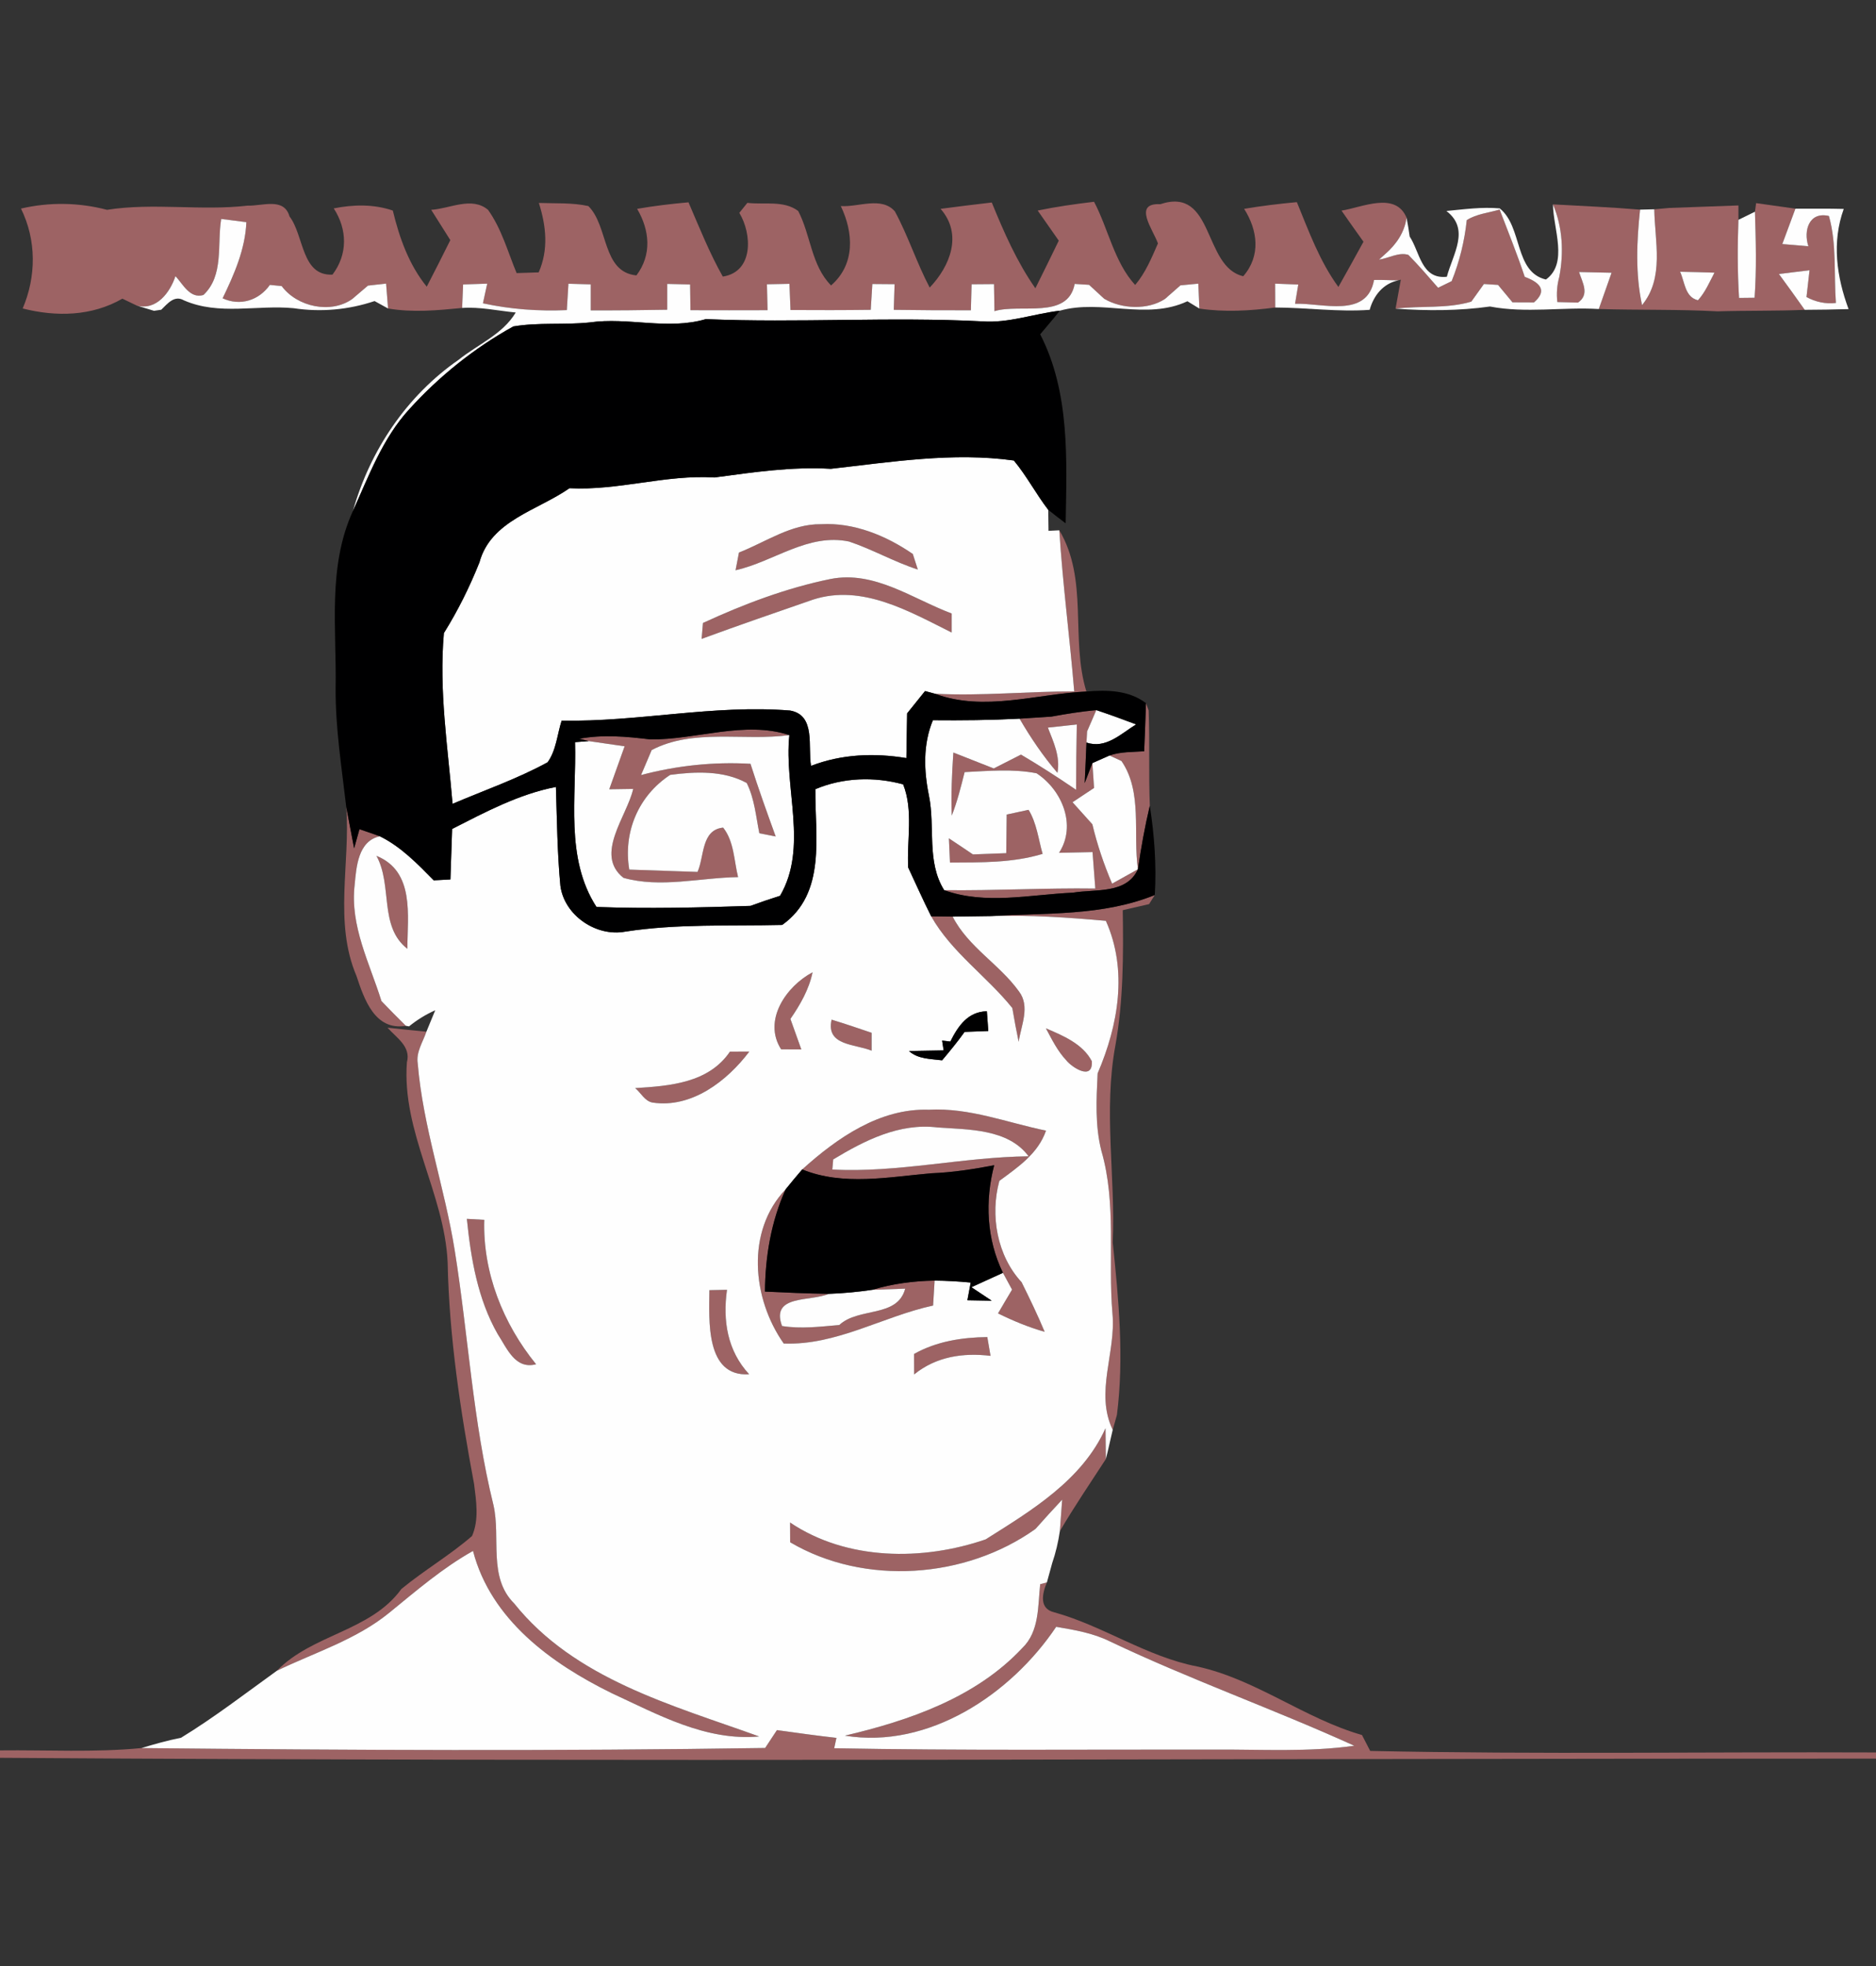 <?xml version="1.0" encoding="UTF-8" ?>
<!DOCTYPE svg PUBLIC "-//W3C//DTD SVG 1.1//EN" "http://www.w3.org/Graphics/SVG/1.1/DTD/svg11.dtd">
<svg width="210pt" height="220pt" viewBox="0 0 210 220" version="1.1" xmlns="http://www.w3.org/2000/svg">
<rect x="0" y="0" width="210" height="220" fill="#333333" stroke="none"/>
<g id="#a56768ec">
<path fill="#a56768" opacity="0.93" d=" M 2.35 23.34 C 5.53 22.60 8.82 22.65 11.98 23.48 C 17.19 22.66 22.49 23.62 27.73 23.01 C 29.36 23.07 31.79 22.05 32.41 24.22 C 34.05 26.36 33.72 30.90 37.22 30.73 C 38.94 28.46 38.89 25.67 37.36 23.32 C 39.57 22.88 41.81 22.83 43.97 23.56 C 44.71 26.61 45.77 29.62 47.77 32.08 C 48.67 30.35 49.54 28.61 50.41 26.87 C 49.70 25.74 48.98 24.61 48.27 23.48 C 50.35 23.36 52.80 21.95 54.63 23.48 C 56.15 25.60 56.84 28.18 57.83 30.56 C 58.65 30.54 59.48 30.51 60.30 30.48 C 61.42 27.93 61.14 25.29 60.32 22.71 C 62.17 22.78 64.05 22.66 65.86 23.06 C 68.14 25.31 67.37 30.43 71.24 30.82 C 72.99 28.51 72.73 25.76 71.32 23.37 C 73.23 23.04 75.15 22.81 77.07 22.64 C 78.28 25.44 79.41 28.29 80.91 30.95 C 84.38 30.42 84.19 26.17 82.76 23.82 C 82.98 23.54 83.44 22.98 83.66 22.70 C 85.54 22.93 87.73 22.39 89.35 23.61 C 90.76 26.30 90.81 29.71 93.03 31.94 C 95.75 29.58 95.55 26.04 94.12 23.06 C 96.08 23.20 98.67 21.95 100.17 23.65 C 101.66 26.40 102.61 29.41 104.07 32.18 C 106.36 29.78 107.79 26.22 105.29 23.37 C 107.19 23.12 109.10 22.88 111.02 22.66 C 112.38 25.99 113.83 29.30 115.90 32.26 C 116.79 30.49 117.65 28.71 118.52 26.93 C 117.73 25.80 116.94 24.68 116.16 23.56 C 118.25 23.13 120.35 22.83 122.47 22.58 C 124.08 25.64 124.72 29.32 127.07 31.89 C 128.23 30.53 128.91 28.86 129.62 27.24 C 129.11 25.75 126.74 22.69 129.88 22.85 C 135.97 20.83 134.64 29.87 139.17 30.91 C 141.16 28.62 140.79 25.77 139.27 23.37 C 141.23 23.04 143.20 22.80 145.17 22.62 C 146.51 25.88 147.72 29.24 149.82 32.11 C 150.77 30.43 151.70 28.74 152.63 27.05 C 151.80 25.89 150.98 24.74 150.17 23.57 C 152.47 23.21 156.21 21.39 157.45 24.36 C 157.23 26.00 156.29 27.36 155.07 28.42 C 154.89 28.58 154.54 28.89 154.37 29.05 C 155.45 28.90 156.57 28.19 157.65 28.52 C 158.82 29.70 159.89 30.96 160.98 32.20 C 161.36 32.02 162.12 31.65 162.50 31.46 C 163.38 29.27 163.94 26.98 164.19 24.63 C 165.29 23.93 166.64 23.82 167.87 23.45 C 168.83 25.95 169.83 28.43 170.68 30.98 C 172.71 31.73 173.06 32.68 171.71 33.84 C 171.11 33.84 169.91 33.83 169.31 33.83 C 168.91 33.34 168.09 32.36 167.69 31.88 C 167.16 31.84 166.63 31.81 166.11 31.78 C 165.76 32.28 165.05 33.26 164.70 33.75 C 161.96 34.57 159.03 34.19 156.22 34.54 L 156.81 31.29 L 156.55 31.37 C 155.63 31.37 154.72 31.30 153.81 31.33 C 153.02 35.66 148.02 33.88 144.97 33.99 C 145.06 33.45 145.24 32.37 145.33 31.84 C 144.46 31.81 143.60 31.78 142.74 31.74 C 142.74 32.41 142.74 33.74 142.75 34.41 C 139.93 34.78 137.08 34.95 134.26 34.53 C 134.23 33.83 134.17 32.44 134.14 31.74 C 133.47 31.80 132.81 31.87 132.14 31.93 C 131.71 32.31 130.85 33.07 130.41 33.45 C 128.50 34.71 125.55 34.59 123.60 33.43 C 123.18 33.04 122.33 32.26 121.91 31.87 C 121.37 31.84 120.83 31.81 120.30 31.77 C 119.54 35.80 114.21 33.93 111.32 34.82 C 111.31 34.06 111.28 32.55 111.27 31.79 C 110.43 31.80 109.59 31.81 108.76 31.81 C 108.74 32.54 108.70 33.99 108.68 34.72 C 105.81 34.73 102.93 34.71 100.05 34.67 C 100.07 33.95 100.12 32.52 100.14 31.80 C 99.31 31.79 98.48 31.79 97.65 31.78 C 97.60 32.50 97.51 33.95 97.47 34.67 C 94.47 34.71 91.48 34.71 88.49 34.69 C 88.46 33.96 88.40 32.49 88.37 31.76 C 87.53 31.78 86.69 31.79 85.85 31.81 C 85.87 32.53 85.91 33.98 85.92 34.71 C 83.05 34.72 80.17 34.72 77.29 34.71 C 77.28 33.99 77.26 32.55 77.25 31.83 C 76.40 31.81 75.54 31.79 74.69 31.77 C 74.69 32.49 74.69 33.94 74.69 34.66 C 71.84 34.71 68.98 34.74 66.13 34.73 C 66.13 34.00 66.13 32.55 66.13 31.82 C 65.29 31.79 64.46 31.77 63.63 31.75 C 63.58 32.49 63.49 33.96 63.45 34.70 C 60.30 34.84 57.15 34.61 54.06 33.94 C 54.18 33.39 54.42 32.29 54.54 31.74 C 53.64 31.77 52.74 31.80 51.84 31.83 C 51.81 32.49 51.76 33.80 51.73 34.46 C 48.98 34.73 46.19 34.99 43.44 34.52 C 43.39 33.82 43.27 32.43 43.22 31.73 C 42.54 31.81 41.86 31.88 41.19 31.96 C 40.75 32.33 39.87 33.08 39.43 33.46 C 37.05 35.15 33.27 34.36 31.53 32.01 C 31.09 31.97 30.65 31.92 30.21 31.88 C 28.98 33.63 26.87 34.28 24.92 33.38 C 26.22 30.69 27.45 27.89 27.58 24.86 C 26.64 24.74 25.70 24.62 24.76 24.50 C 24.29 27.34 25.09 30.84 22.77 33.01 C 21.26 33.46 20.48 31.79 19.64 30.90 C 19.04 32.72 17.51 34.79 15.30 34.19 L 13.70 33.42 C 10.26 35.40 6.30 35.47 2.54 34.52 C 4.07 30.92 4.09 26.88 2.35 23.34 Z" />
<path fill="#a56768" opacity="0.93" d=" M 173.84 22.87 C 177.09 23.05 180.35 23.19 183.59 23.46 C 183.21 27.02 183.05 30.62 183.81 34.14 C 186.33 31.09 185.24 27.02 185.18 23.42 C 185.60 23.38 186.45 23.31 186.87 23.27 C 189.45 23.17 192.02 23.08 194.60 22.99 L 194.60 24.60 C 194.49 27.51 194.49 30.43 194.67 33.34 C 195.10 33.34 195.98 33.33 196.41 33.32 C 196.64 30.11 196.55 26.90 196.45 23.69 L 196.58 22.73 C 197.68 22.89 199.88 23.19 200.98 23.35 C 200.49 24.67 200.00 25.99 199.51 27.31 C 200.48 27.39 201.45 27.48 202.43 27.56 C 201.85 25.77 202.53 23.65 204.73 24.17 C 205.62 27.32 205.27 30.67 205.51 33.90 C 204.36 34.04 203.22 33.78 202.22 33.24 C 202.30 32.49 202.47 30.99 202.56 30.24 C 201.41 30.38 200.27 30.52 199.13 30.66 C 200.10 31.99 201.07 33.31 202.02 34.67 C 198.77 34.81 195.51 34.74 192.26 34.84 C 187.84 34.60 183.40 34.71 178.97 34.58 C 179.44 33.22 179.92 31.87 180.40 30.52 C 179.18 30.49 177.97 30.47 176.76 30.44 C 177.14 31.63 177.97 32.95 176.64 33.86 C 176.06 33.85 174.91 33.82 174.33 33.80 C 174.22 32.86 174.29 31.91 174.55 30.97 C 175.06 28.26 174.93 25.44 173.84 22.87 M 188.07 30.41 C 188.60 31.55 188.60 33.25 190.07 33.60 C 190.89 32.70 191.36 31.57 191.92 30.51 C 190.64 30.47 189.36 30.43 188.07 30.41 Z" />
<path fill="#a56768" opacity="0.93" d=" M 82.72 61.83 C 85.73 60.65 88.57 58.61 91.91 58.66 C 95.59 58.45 99.20 59.94 102.18 61.99 L 102.74 63.73 C 100.10 62.88 97.68 61.48 95.05 60.60 C 90.45 59.63 86.63 62.85 82.34 63.81 C 82.44 63.31 82.63 62.32 82.72 61.83 Z" />
<path fill="#a56768" opacity="0.93" d=" M 118.58 59.34 C 121.88 64.89 119.80 71.49 121.61 77.38 C 115.99 77.65 110.16 79.67 104.66 77.63 C 109.86 77.90 115.05 77.36 120.25 77.37 C 119.75 71.35 118.96 65.36 118.58 59.34 Z" />
<path fill="#a56768" opacity="0.93" d=" M 78.69 69.71 C 83.27 67.60 88.02 65.80 92.97 64.79 C 97.88 63.82 102.15 67.01 106.53 68.65 C 106.53 69.18 106.53 70.24 106.53 70.78 C 101.77 68.41 96.51 65.33 91.03 67.09 C 86.86 68.53 82.69 69.97 78.54 71.49 C 78.58 71.04 78.66 70.15 78.69 69.71 Z" />
<path fill="#a56768" opacity="0.93" d=" M 128.28 78.68 L 128.58 79.50 C 128.71 83.05 128.57 86.61 128.71 90.16 C 128.15 92.51 127.73 94.88 127.38 97.27 C 126.81 93.28 127.92 88.62 125.54 85.16 C 125.20 85.01 124.53 84.69 124.20 84.54 C 125.44 84.11 126.78 84.16 128.08 84.07 C 128.16 82.27 128.22 80.47 128.28 78.68 Z" />
<path fill="#a56768" opacity="0.93" d=" M 117.69 80.19 C 119.36 79.88 121.03 79.62 122.72 79.46 C 122.47 80.06 121.95 81.24 121.69 81.84 L 121.62 83.09 C 121.55 84.60 121.50 86.11 121.42 87.63 C 121.64 87.07 122.07 85.95 122.28 85.39 C 122.33 86.09 122.42 87.47 122.47 88.17 C 121.87 88.57 120.66 89.37 120.06 89.77 C 120.80 90.59 121.54 91.41 122.28 92.24 C 122.82 94.51 123.57 96.73 124.49 98.88 C 125.21 98.47 126.65 97.67 127.38 97.27 C 126.09 100.08 122.64 99.46 120.10 99.89 C 115.33 100.10 110.32 101.28 105.69 99.61 C 111.34 99.68 116.97 99.35 122.61 99.43 C 122.54 98.41 122.38 96.37 122.30 95.35 C 121.05 95.37 119.80 95.40 118.55 95.43 C 120.55 92.36 118.88 88.39 116.03 86.53 C 113.38 86.01 110.65 86.27 107.98 86.40 C 107.57 88.04 107.16 89.69 106.54 91.27 C 106.45 88.92 106.56 86.56 106.72 84.21 C 108.23 84.80 109.73 85.40 111.24 85.99 C 112.26 85.48 113.27 84.96 114.29 84.44 C 116.39 85.68 118.44 87.00 120.46 88.38 C 120.46 85.94 120.49 83.50 120.54 81.07 C 119.73 81.15 118.11 81.33 117.30 81.42 C 117.93 83.04 118.71 84.67 118.37 86.48 C 116.76 84.61 115.37 82.55 114.13 80.42 C 115.31 80.34 116.50 80.27 117.69 80.19 Z" />
<path fill="#a56768" opacity="0.93" d=" M 72.79 82.74 C 77.96 82.80 83.33 80.61 88.36 82.26 C 83.28 82.95 77.63 81.48 72.95 83.93 C 72.65 84.63 72.06 86.03 71.76 86.73 C 75.75 85.67 79.88 85.23 84.01 85.47 C 84.88 88.20 85.85 90.90 86.83 93.60 C 86.37 93.51 85.46 93.33 85.00 93.24 C 84.62 91.35 84.46 89.37 83.59 87.62 C 81.01 86.20 77.84 86.33 75.02 86.71 C 71.46 89.04 69.74 93.13 70.44 97.31 C 72.99 97.40 75.54 97.48 78.08 97.57 C 78.86 95.84 78.48 92.86 80.95 92.61 C 82.18 94.17 82.16 96.29 82.62 98.15 C 78.36 98.21 73.95 99.40 69.79 98.23 C 66.50 95.63 70.19 91.35 70.88 88.28 C 70.21 88.29 68.87 88.31 68.20 88.32 C 68.77 86.72 69.35 85.11 69.92 83.51 C 68.58 83.32 67.24 83.13 65.91 82.93 L 64.85 82.67 C 67.48 82.17 70.15 82.42 72.79 82.74 Z" />
<path fill="#a56768" opacity="0.93" d=" M 38.76 90.31 C 39.05 91.85 39.35 93.39 39.64 94.93 C 39.79 94.40 40.09 93.33 40.24 92.79 C 41.00 93.04 41.76 93.31 42.52 93.58 C 40.08 94.10 39.89 97.00 39.70 99.02 C 39.16 103.60 41.38 107.78 42.70 112.02 C 43.60 112.96 44.51 113.88 45.43 114.79 C 41.95 115.37 40.76 111.78 39.90 109.20 C 37.35 103.20 39.23 96.60 38.76 90.31 Z" />
<path fill="#a56768" opacity="0.93" d=" M 112.69 91.15 C 113.30 91.02 114.52 90.75 115.14 90.62 C 116.05 92.11 116.24 93.90 116.71 95.55 C 113.34 96.57 109.81 96.50 106.34 96.52 C 106.31 95.85 106.25 94.49 106.22 93.81 C 107.12 94.41 108.02 95.00 108.91 95.61 C 109.84 95.57 111.71 95.50 112.64 95.47 C 112.66 94.03 112.68 92.59 112.69 91.15 Z" />
<path fill="#a56768" opacity="0.93" d=" M 42.14 95.77 C 46.44 97.51 45.61 102.43 45.60 106.17 C 42.39 103.67 43.97 99.09 42.14 95.77 Z" />
<path fill="#a56768" opacity="0.93" d=" M 110.93 102.51 C 117.08 102.14 123.45 102.52 129.27 100.15 C 129.11 100.41 128.79 100.92 128.63 101.17 C 127.89 101.34 126.42 101.68 125.68 101.85 C 125.76 106.90 125.75 111.98 124.86 116.97 C 123.50 124.27 124.88 131.67 124.56 139.03 C 125.23 145.43 125.84 151.90 125.03 158.32 L 124.56 160.00 C 122.54 155.83 124.94 151.36 124.53 147.00 C 124.01 140.93 125.01 134.71 123.29 128.78 C 122.57 125.95 122.73 123.00 122.87 120.11 C 125.18 114.73 126.27 108.57 123.79 103.04 C 119.52 102.66 115.22 102.37 110.93 102.51 Z" />
<path fill="#a56768" opacity="0.93" d=" M 104.24 102.54 C 105.04 102.55 105.84 102.56 106.64 102.57 C 108.39 105.99 111.89 107.90 114.07 110.95 C 115.34 112.63 114.30 114.75 114.03 116.58 C 113.77 115.32 113.53 114.06 113.32 112.80 C 110.45 109.23 106.52 106.57 104.24 102.54 Z" />
<path fill="#a56768" opacity="0.93" d=" M 87.44 117.42 C 85.36 114.18 88.01 110.36 90.96 108.80 C 90.56 110.72 89.58 112.42 88.48 114.02 C 88.88 115.16 89.29 116.29 89.70 117.43 C 89.14 117.43 88.01 117.42 87.44 117.42 Z" />
<path fill="#a56768" opacity="0.93" d=" M 93.09 114.10 C 94.59 114.56 96.08 115.06 97.57 115.57 C 97.57 116.07 97.57 117.07 97.57 117.57 C 95.69 116.80 92.43 117.03 93.09 114.10 Z" />
<path fill="#a56768" opacity="0.93" d=" M 43.38 115.00 C 44.83 115.16 46.28 115.31 47.73 115.45 C 47.34 116.61 46.56 117.72 46.76 119.00 C 47.35 126.11 49.78 132.89 50.90 139.91 C 52.42 149.40 52.93 159.08 55.24 168.43 C 56.07 172.08 54.61 176.49 57.55 179.42 C 64.34 187.90 75.22 190.79 84.98 194.31 C 79.01 194.85 73.66 191.86 68.44 189.45 C 61.69 186.13 54.94 181.22 52.95 173.55 C 49.54 175.46 46.58 178.02 43.57 180.47 C 39.87 183.49 35.23 184.91 30.99 186.96 C 34.99 182.84 41.49 182.56 44.93 177.81 C 47.48 175.71 50.35 174.04 52.84 171.88 C 53.64 170.06 53.31 167.97 53.07 166.07 C 51.54 157.87 50.28 149.60 50.11 141.26 C 49.75 133.54 44.96 126.68 45.55 118.87 C 46.02 117.10 44.38 116.13 43.38 115.00 Z" />
<path fill="#a56768" opacity="0.93" d=" M 117.08 115.07 C 119.00 115.89 121.21 116.81 122.22 118.75 C 122.36 121.00 119.97 119.43 119.36 118.65 C 118.38 117.61 117.75 116.32 117.08 115.07 Z" />
<path fill="#a56768" opacity="0.93" d=" M 81.71 117.68 C 82.25 117.68 83.34 117.68 83.88 117.67 C 81.39 120.97 77.43 124.03 73.06 123.38 C 72.17 123.23 71.75 122.28 71.10 121.76 C 74.96 121.52 79.32 121.20 81.71 117.68 Z" />
<path fill="#a56768" opacity="0.93" d=" M 89.80 130.86 C 93.70 127.34 98.50 123.99 103.99 124.18 C 108.50 123.93 112.75 125.63 117.09 126.52 C 116.20 129.10 113.95 130.60 111.87 132.14 C 110.82 135.97 111.60 140.51 114.36 143.48 C 115.26 145.30 116.15 147.14 116.94 149.03 C 115.14 148.52 113.40 147.80 111.72 146.97 C 112.24 146.08 112.76 145.19 113.29 144.31 C 113.03 143.84 112.52 142.90 112.27 142.43 C 110.44 138.67 110.24 134.40 111.29 130.39 C 108.97 130.83 106.62 131.20 104.25 131.29 C 99.47 131.70 94.39 132.73 89.80 130.86 M 93.27 129.74 C 93.25 130.02 93.20 130.58 93.17 130.87 C 100.43 131.27 107.80 129.47 115.14 129.39 C 112.86 126.30 108.41 126.41 104.94 126.16 C 100.68 125.64 96.80 127.61 93.27 129.74 Z" />
<path fill="#a56768" opacity="0.93" d=" M 87.73 150.34 C 84.19 145.31 83.48 137.76 87.95 133.08 C 86.32 136.67 85.66 140.60 85.63 144.53 C 88.02 144.64 90.40 144.75 92.79 144.78 C 90.72 145.68 86.24 144.83 87.54 148.38 C 89.67 148.73 91.82 148.45 93.95 148.27 C 96.13 146.24 100.45 147.50 101.33 144.20 C 100.41 144.24 98.57 144.30 97.65 144.33 C 99.91 143.65 102.26 143.34 104.62 143.30 C 104.56 144.23 104.50 145.16 104.45 146.09 C 98.82 147.31 93.64 150.57 87.73 150.34 Z" />
<path fill="#a56768" opacity="0.93" d=" M 52.26 136.39 C 52.74 136.42 53.72 136.48 54.21 136.50 C 54.03 142.40 56.32 148.13 60.01 152.66 C 57.65 153.28 56.74 150.84 55.71 149.28 C 53.47 145.36 52.71 140.82 52.26 136.39 Z" />
<path fill="#a56768" opacity="0.93" d=" M 79.41 144.37 C 79.91 144.36 80.89 144.34 81.38 144.33 C 80.89 147.79 81.43 151.16 83.86 153.78 C 78.93 154.10 79.39 147.70 79.41 144.37 Z" />
<path fill="#a56768" opacity="0.93" d=" M 102.32 151.51 C 104.82 150.10 107.69 149.65 110.52 149.62 C 110.61 150.14 110.79 151.19 110.88 151.72 C 107.82 151.35 104.79 151.80 102.33 153.80 C 102.33 153.22 102.32 152.08 102.32 151.51 Z" />
<path fill="#a56768" opacity="0.93" d=" M 110.33 172.26 C 115.48 169.02 121.16 165.61 123.75 159.82 C 123.76 160.68 123.78 162.41 123.79 163.27 C 122.05 165.95 120.25 168.59 118.64 171.34 C 118.70 170.46 118.84 168.70 118.90 167.81 C 117.89 168.89 116.89 169.98 115.91 171.09 C 108.08 176.67 96.78 177.48 88.45 172.58 C 88.45 172.02 88.44 170.92 88.44 170.37 C 94.80 174.65 103.29 174.68 110.33 172.26 Z" />
<path fill="#a56768" opacity="0.93" d=" M 116.44 177.27 L 117.19 177.07 C 116.66 178.32 116.29 180.02 118.02 180.42 C 123.54 181.96 128.34 185.38 134.01 186.48 C 140.59 187.91 146.01 192.30 152.46 194.15 C 152.69 194.59 153.15 195.49 153.38 195.93 C 172.25 196.33 191.13 196.02 210.00 196.10 L 210.00 196.79 C 140.00 196.77 70.00 197.18 0.00 196.70 L 0.00 195.87 C 5.27 195.81 10.57 196.12 15.83 195.61 C 39.09 195.85 62.38 195.96 85.65 195.60 C 85.98 195.10 86.64 194.10 86.97 193.60 C 89.19 193.91 91.41 194.22 93.63 194.47 C 93.57 194.76 93.44 195.34 93.38 195.63 C 107.58 195.90 121.80 195.76 136.01 195.78 C 141.21 195.75 146.43 196.08 151.60 195.35 C 142.58 191.25 133.21 187.94 124.26 183.68 C 122.37 182.74 120.28 182.39 118.23 182.04 C 113.17 189.59 103.95 195.75 94.58 194.22 C 101.78 192.53 109.25 189.96 114.43 184.42 C 116.37 182.56 116.17 179.72 116.44 177.27 Z" />
</g>
<g id="#fefefeff">
<path fill="#fefefe" opacity="1.00" d=" M 161.91 23.61 C 163.89 23.42 165.88 23.14 167.88 23.32 C 170.47 25.40 169.47 30.42 173.05 31.28 C 175.59 29.45 173.86 25.59 173.84 22.87 C 174.93 25.44 175.06 28.26 174.55 30.97 C 174.29 31.91 174.22 32.86 174.33 33.80 C 174.91 33.82 176.06 33.85 176.64 33.86 C 177.97 32.95 177.14 31.63 176.76 30.44 C 177.97 30.47 179.18 30.49 180.40 30.52 C 179.92 31.87 179.44 33.22 178.97 34.58 C 174.91 34.34 170.81 35.07 166.79 34.30 C 163.29 34.79 159.74 34.79 156.22 34.54 C 159.03 34.19 161.96 34.57 164.70 33.75 C 165.05 33.26 165.76 32.28 166.11 31.78 C 166.63 31.81 167.16 31.84 167.69 31.88 C 168.09 32.36 168.91 33.34 169.31 33.83 C 169.91 33.83 171.11 33.84 171.71 33.84 C 173.06 32.68 172.71 31.73 170.68 30.98 C 169.83 28.43 168.83 25.95 167.87 23.45 C 166.64 23.82 165.29 23.93 164.19 24.63 C 163.94 26.98 163.38 29.27 162.50 31.46 C 162.12 31.65 161.36 32.02 160.98 32.20 C 159.89 30.96 158.82 29.70 157.65 28.52 C 156.57 28.19 155.45 28.90 154.37 29.05 C 154.54 28.89 154.89 28.58 155.07 28.42 C 156.29 27.36 157.23 26.00 157.45 24.36 C 157.59 25.06 157.70 25.76 157.80 26.47 C 158.94 28.18 159.10 31.29 161.96 30.97 C 162.64 28.41 164.59 25.66 161.91 23.61 Z" />
<path fill="#fefefe" opacity="1.00" d=" M 200.98 23.35 C 202.78 23.36 204.58 23.33 206.39 23.38 C 205.04 27.09 205.59 30.98 206.93 34.59 C 205.29 34.64 203.65 34.66 202.02 34.67 C 201.07 33.31 200.10 31.99 199.13 30.66 C 200.27 30.52 201.41 30.38 202.56 30.24 C 202.47 30.99 202.30 32.49 202.22 33.24 C 203.22 33.78 204.36 34.04 205.51 33.90 C 205.27 30.67 205.62 27.32 204.73 24.17 C 202.53 23.65 201.85 25.77 202.43 27.56 C 201.45 27.48 200.48 27.39 199.51 27.31 C 200.00 25.99 200.49 24.67 200.98 23.35 Z" />
<path fill="#fefefe" opacity="1.00" d=" M 24.76 24.50 C 25.70 24.62 26.64 24.74 27.58 24.86 C 27.45 27.89 26.22 30.69 24.92 33.38 C 26.87 34.28 28.98 33.63 30.21 31.88 C 30.65 31.92 31.09 31.97 31.53 32.01 C 33.27 34.36 37.05 35.15 39.43 33.46 C 39.87 33.08 40.75 32.33 41.19 31.96 C 41.86 31.88 42.54 31.81 43.22 31.73 C 43.27 32.43 43.39 33.82 43.44 34.52 C 43.06 34.31 42.31 33.90 41.93 33.69 C 39.01 34.67 35.92 34.95 32.88 34.49 C 28.80 34.09 24.52 35.33 20.59 33.61 C 19.51 32.99 18.76 33.98 18.05 34.66 L 17.24 34.78 C 16.76 34.63 15.79 34.34 15.30 34.19 C 17.51 34.79 19.04 32.72 19.64 30.90 C 20.48 31.79 21.26 33.46 22.77 33.01 C 25.09 30.84 24.29 27.34 24.76 24.50 Z" />
<path fill="#fefefe" opacity="1.00" d=" M 183.59 23.46 C 183.99 23.45 184.78 23.43 185.18 23.42 C 185.24 27.02 186.33 31.09 183.81 34.14 C 183.05 30.62 183.21 27.02 183.59 23.46 Z" />
<path fill="#fefefe" opacity="1.00" d=" M 194.60 24.60 C 195.06 24.37 195.99 23.92 196.45 23.69 C 196.55 26.90 196.64 30.11 196.41 33.32 C 195.98 33.33 195.10 33.34 194.67 33.34 C 194.49 30.43 194.49 27.51 194.60 24.60 Z" />
<path fill="#fefefe" opacity="1.00" d=" M 188.07 30.41 C 189.36 30.43 190.64 30.47 191.92 30.51 C 191.36 31.57 190.89 32.70 190.07 33.60 C 188.60 33.25 188.60 31.55 188.07 30.41 Z" />
<path fill="#fefefe" opacity="1.00" d=" M 51.84 31.83 C 52.74 31.80 53.64 31.77 54.54 31.74 C 54.42 32.29 54.18 33.39 54.06 33.94 C 57.15 34.61 60.30 34.84 63.45 34.70 C 63.49 33.96 63.58 32.49 63.63 31.75 C 64.46 31.77 65.29 31.79 66.13 31.82 C 66.13 32.55 66.13 34.00 66.13 34.73 C 68.98 34.74 71.84 34.71 74.69 34.66 C 74.69 33.94 74.69 32.49 74.69 31.77 C 75.54 31.79 76.40 31.81 77.25 31.83 C 77.26 32.55 77.28 33.99 77.29 34.71 C 80.17 34.72 83.05 34.72 85.92 34.71 C 85.91 33.98 85.87 32.53 85.85 31.81 C 86.69 31.79 87.53 31.78 88.37 31.76 C 88.40 32.49 88.46 33.96 88.49 34.69 C 91.48 34.71 94.47 34.71 97.47 34.67 C 97.51 33.95 97.60 32.50 97.65 31.78 C 98.48 31.79 99.31 31.79 100.14 31.80 C 100.12 32.52 100.07 33.95 100.05 34.67 C 102.93 34.71 105.81 34.73 108.68 34.72 C 108.70 33.99 108.74 32.54 108.76 31.81 C 109.59 31.81 110.43 31.80 111.27 31.79 C 111.28 32.55 111.31 34.06 111.32 34.82 C 114.21 33.93 119.54 35.80 120.30 31.77 C 120.83 31.81 121.37 31.84 121.91 31.87 C 122.33 32.26 123.18 33.04 123.60 33.43 C 125.55 34.59 128.50 34.71 130.41 33.45 C 130.85 33.07 131.71 32.31 132.14 31.93 C 132.81 31.87 133.47 31.80 134.14 31.74 C 134.17 32.44 134.23 33.83 134.26 34.53 C 133.93 34.33 133.26 33.92 132.92 33.71 C 128.30 35.88 123.29 33.44 118.63 34.77 C 115.72 35.11 112.91 36.18 109.95 35.96 C 99.65 35.43 89.32 36.15 79.01 35.71 C 74.72 36.97 70.34 35.46 66.01 36.08 C 63.17 36.38 60.28 36.05 57.46 36.53 C 53.10 38.94 49.14 42.12 45.80 45.81 C 42.83 49.05 41.30 53.23 39.51 57.17 C 41.42 50.40 45.53 44.28 51.34 40.26 C 53.49 38.53 56.26 37.43 57.73 34.97 C 55.74 34.78 53.74 34.32 51.73 34.46 C 51.76 33.80 51.81 32.49 51.84 31.83 Z" />
<path fill="#fefefe" opacity="1.00" d=" M 142.74 31.74 C 143.60 31.78 144.46 31.81 145.33 31.84 C 145.24 32.37 145.06 33.45 144.97 33.99 C 148.02 33.88 153.02 35.66 153.81 31.33 C 154.72 31.30 155.63 31.37 156.55 31.37 C 154.84 31.71 153.77 33.06 153.32 34.67 C 149.79 34.93 146.27 34.42 142.75 34.41 C 142.74 33.74 142.74 32.41 142.74 31.74 Z" />
<path fill="#fefefe" opacity="1.00" d=" M 93.00 52.46 C 99.78 51.70 106.67 50.58 113.49 51.53 C 114.93 53.26 115.97 55.27 117.34 57.05 C 117.34 57.64 117.36 58.81 117.37 59.40 L 118.58 59.34 C 118.96 65.36 119.75 71.35 120.25 77.37 C 115.05 77.36 109.86 77.90 104.66 77.63 C 104.38 77.56 103.83 77.41 103.55 77.33 C 102.88 78.17 102.21 79.00 101.54 79.83 C 101.51 81.50 101.48 83.16 101.46 84.83 C 97.86 84.24 94.21 84.38 90.79 85.70 C 90.40 83.62 91.37 80.02 88.44 79.51 C 79.89 78.82 71.42 80.80 62.87 80.64 C 62.37 82.19 62.27 83.95 61.30 85.30 C 57.90 87.16 54.22 88.43 50.66 89.95 C 50.13 83.59 49.12 77.25 49.69 70.84 C 51.26 68.33 52.57 65.68 53.67 62.93 C 54.94 58.24 60.20 57.12 63.75 54.63 C 69.21 54.92 74.51 53.09 79.97 53.43 C 84.30 52.85 88.62 52.20 93.00 52.46 M 82.72 61.83 C 82.63 62.32 82.44 63.31 82.34 63.81 C 86.63 62.85 90.45 59.63 95.05 60.60 C 97.68 61.48 100.10 62.88 102.74 63.73 L 102.18 61.99 C 99.20 59.94 95.59 58.45 91.91 58.66 C 88.57 58.61 85.73 60.65 82.72 61.83 M 78.69 69.71 C 78.66 70.15 78.58 71.04 78.54 71.49 C 82.69 69.97 86.86 68.53 91.03 67.09 C 96.51 65.33 101.77 68.41 106.53 70.78 C 106.53 70.24 106.53 69.18 106.53 68.65 C 102.15 67.01 97.88 63.82 92.97 64.79 C 88.02 65.80 83.27 67.60 78.69 69.71 Z" />
<path fill="#fefefe" opacity="1.00" d=" M 122.72 79.46 C 124.22 79.96 125.70 80.50 127.18 81.06 C 125.51 82.08 123.79 83.84 121.62 83.09 L 121.69 81.84 C 121.95 81.24 122.47 80.06 122.72 79.46 Z" />
<path fill="#fefefe" opacity="1.00" d=" M 104.43 80.59 C 107.66 80.62 110.90 80.59 114.13 80.42 C 115.37 82.55 116.76 84.61 118.37 86.48 C 118.71 84.67 117.93 83.04 117.30 81.42 C 118.11 81.33 119.73 81.15 120.54 81.07 C 120.49 83.50 120.46 85.94 120.46 88.38 C 118.44 87.00 116.39 85.68 114.29 84.44 C 113.27 84.96 112.26 85.48 111.24 85.99 C 109.73 85.40 108.23 84.80 106.72 84.21 C 106.56 86.56 106.45 88.92 106.54 91.27 C 107.16 89.69 107.57 88.04 107.98 86.40 C 110.65 86.27 113.38 86.01 116.03 86.53 C 118.88 88.39 120.55 92.36 118.55 95.43 C 119.80 95.40 121.05 95.37 122.30 95.35 C 122.38 96.37 122.54 98.41 122.61 99.43 C 116.97 99.35 111.34 99.68 105.69 99.61 C 103.70 96.42 104.70 92.56 103.99 89.05 C 103.41 86.23 103.31 83.29 104.43 80.59 M 112.69 91.15 C 112.68 92.59 112.66 94.03 112.64 95.47 C 111.71 95.50 109.84 95.57 108.91 95.61 C 108.02 95.00 107.12 94.41 106.22 93.81 C 106.25 94.49 106.31 95.85 106.34 96.52 C 109.81 96.50 113.34 96.57 116.71 95.55 C 116.24 93.90 116.05 92.11 115.14 90.62 C 114.52 90.75 113.30 91.02 112.69 91.15 Z" />
<path fill="#fefefe" opacity="1.00" d=" M 65.91 82.93 C 67.24 83.13 68.58 83.32 69.92 83.51 C 69.35 85.11 68.77 86.72 68.20 88.32 C 68.87 88.31 70.21 88.29 70.88 88.28 C 70.19 91.35 66.50 95.63 69.79 98.23 C 73.95 99.40 78.36 98.21 82.62 98.15 C 82.16 96.29 82.18 94.17 80.95 92.61 C 78.48 92.86 78.86 95.84 78.08 97.57 C 75.54 97.48 72.99 97.40 70.44 97.31 C 69.74 93.13 71.46 89.04 75.02 86.71 C 77.84 86.33 81.01 86.20 83.59 87.62 C 84.46 89.37 84.62 91.35 85.00 93.24 C 85.46 93.33 86.37 93.51 86.83 93.60 C 85.85 90.90 84.88 88.20 84.01 85.47 C 79.88 85.23 75.75 85.67 71.76 86.73 C 72.06 86.03 72.65 84.63 72.95 83.93 C 77.63 81.48 83.28 82.95 88.36 82.26 C 87.74 88.20 90.49 94.81 87.32 100.24 C 86.21 100.59 85.10 100.97 84.01 101.37 C 78.26 101.56 72.51 101.70 66.77 101.49 C 63.23 96.02 64.55 89.19 64.37 83.05 L 65.91 82.93 Z" />
<path fill="#fefefe" opacity="1.00" d=" M 122.28 85.39 C 122.76 85.18 123.72 84.75 124.20 84.54 C 124.53 84.69 125.20 85.01 125.54 85.16 C 127.92 88.62 126.81 93.28 127.38 97.27 C 126.65 97.67 125.21 98.47 124.49 98.88 C 123.57 96.73 122.82 94.51 122.28 92.24 C 121.54 91.41 120.80 90.59 120.06 89.77 C 120.66 89.37 121.87 88.57 122.47 88.17 C 122.42 87.47 122.33 86.09 122.28 85.39 Z" />
<path fill="#fefefe" opacity="1.00" d=" M 50.61 92.76 C 54.33 90.87 58.08 88.86 62.23 88.06 C 62.35 91.75 62.38 95.44 62.73 99.12 C 63.17 102.44 66.75 104.86 69.99 104.25 C 75.80 103.35 81.70 103.64 87.56 103.50 C 92.54 99.95 91.22 93.56 91.27 88.31 C 94.38 87.00 97.86 86.89 101.10 87.77 C 102.26 90.71 101.50 93.99 101.66 97.07 C 102.52 98.89 103.33 100.74 104.24 102.54 C 106.52 106.57 110.45 109.23 113.32 112.80 C 113.53 114.06 113.77 115.32 114.03 116.58 C 114.30 114.75 115.34 112.63 114.07 110.95 C 111.89 107.90 108.39 105.99 106.64 102.57 C 107.71 102.56 109.86 102.52 110.93 102.51 C 115.22 102.37 119.52 102.66 123.79 103.04 C 126.27 108.57 125.18 114.73 122.87 120.11 C 122.73 123.00 122.57 125.95 123.29 128.78 C 125.01 134.71 124.01 140.93 124.53 147.00 C 124.94 151.36 122.54 155.83 124.56 160.00 C 124.29 161.09 124.07 162.19 123.79 163.27 C 123.78 162.41 123.76 160.68 123.75 159.82 C 121.16 165.61 115.48 169.02 110.33 172.26 C 103.29 174.68 94.80 174.65 88.44 170.37 C 88.44 170.92 88.45 172.02 88.45 172.58 C 96.78 177.48 108.08 176.67 115.91 171.09 C 116.89 169.98 117.89 168.89 118.90 167.81 C 118.84 168.70 118.70 170.46 118.64 171.34 C 118.46 172.56 118.18 173.75 117.78 174.92 C 117.63 175.46 117.33 176.54 117.19 177.07 L 116.44 177.27 C 116.17 179.72 116.37 182.56 114.43 184.42 C 109.25 189.96 101.78 192.53 94.58 194.22 C 103.95 195.75 113.17 189.59 118.23 182.04 C 120.28 182.39 122.37 182.74 124.26 183.68 C 133.21 187.94 142.58 191.25 151.60 195.35 C 146.43 196.08 141.21 195.75 136.01 195.78 C 121.80 195.76 107.58 195.90 93.38 195.63 C 93.44 195.34 93.57 194.76 93.63 194.47 C 91.41 194.22 89.19 193.91 86.97 193.60 C 86.64 194.10 85.98 195.10 85.65 195.60 C 62.38 195.96 39.09 195.85 15.83 195.61 C 17.29 195.17 18.76 194.75 20.26 194.46 C 23.99 192.18 27.45 189.51 30.99 186.96 C 35.23 184.91 39.87 183.49 43.57 180.47 C 46.58 178.02 49.54 175.46 52.95 173.55 C 54.94 181.22 61.69 186.13 68.44 189.45 C 73.66 191.86 79.01 194.85 84.98 194.31 C 75.22 190.79 64.34 187.90 57.55 179.42 C 54.61 176.49 56.07 172.08 55.24 168.43 C 52.93 159.08 52.42 149.40 50.90 139.91 C 49.78 132.89 47.35 126.11 46.76 119.00 C 46.56 117.72 47.34 116.61 47.73 115.45 C 47.98 114.85 48.48 113.65 48.72 113.05 C 47.66 113.52 46.69 114.12 45.79 114.85 L 45.43 114.79 C 44.51 113.88 43.60 112.96 42.70 112.02 C 41.38 107.78 39.16 103.60 39.70 99.02 C 39.89 97.00 40.08 94.10 42.52 93.58 C 44.88 94.74 46.73 96.66 48.55 98.51 C 49.02 98.49 49.95 98.44 50.42 98.41 C 50.49 96.53 50.55 94.64 50.61 92.76 M 42.14 95.77 C 43.97 99.09 42.39 103.67 45.60 106.17 C 45.61 102.43 46.44 97.51 42.14 95.77 M 87.44 117.42 C 88.01 117.42 89.14 117.43 89.70 117.43 C 89.29 116.29 88.88 115.16 88.48 114.02 C 89.58 112.42 90.56 110.72 90.96 108.80 C 88.01 110.36 85.36 114.18 87.44 117.42 M 106.38 116.55 L 105.46 116.44 L 105.63 117.54 C 104.66 117.56 102.72 117.59 101.75 117.61 C 102.78 118.53 104.17 118.48 105.46 118.65 C 106.33 117.62 107.19 116.57 107.98 115.47 C 108.64 115.44 109.97 115.39 110.63 115.37 C 110.59 114.82 110.51 113.71 110.47 113.16 C 108.33 113.21 107.25 114.82 106.38 116.55 M 93.09 114.10 C 92.43 117.03 95.69 116.80 97.57 117.57 C 97.57 117.07 97.57 116.07 97.57 115.57 C 96.08 115.06 94.59 114.56 93.09 114.10 M 117.08 115.07 C 117.75 116.32 118.38 117.61 119.36 118.65 C 119.97 119.43 122.36 121.00 122.22 118.75 C 121.21 116.81 119.00 115.89 117.08 115.07 M 81.71 117.68 C 79.32 121.20 74.96 121.52 71.10 121.76 C 71.75 122.28 72.17 123.23 73.06 123.38 C 77.43 124.03 81.39 120.97 83.88 117.67 C 83.34 117.68 82.25 117.68 81.71 117.68 M 89.80 130.86 C 89.17 131.59 88.55 132.33 87.95 133.08 C 83.48 137.76 84.19 145.31 87.73 150.34 C 93.64 150.57 98.82 147.31 104.45 146.09 C 104.50 145.16 104.56 144.23 104.62 143.30 C 105.97 143.31 107.32 143.39 108.66 143.52 C 108.57 144.01 108.38 145.00 108.29 145.50 C 108.97 145.51 110.33 145.54 111.01 145.55 C 110.44 145.17 109.31 144.42 108.74 144.04 C 109.92 143.51 111.10 142.97 112.27 142.43 C 112.52 142.90 113.03 143.84 113.29 144.31 C 112.76 145.19 112.24 146.08 111.72 146.97 C 113.40 147.80 115.14 148.52 116.94 149.03 C 116.15 147.14 115.26 145.30 114.36 143.48 C 111.60 140.51 110.82 135.97 111.87 132.14 C 113.95 130.60 116.20 129.10 117.09 126.52 C 112.75 125.63 108.50 123.93 103.99 124.18 C 98.50 123.99 93.70 127.34 89.80 130.86 M 52.26 136.39 C 52.71 140.82 53.47 145.36 55.71 149.28 C 56.74 150.84 57.65 153.28 60.01 152.66 C 56.32 148.13 54.03 142.40 54.21 136.50 C 53.72 136.48 52.74 136.42 52.26 136.39 M 79.41 144.37 C 79.39 147.70 78.93 154.10 83.86 153.78 C 81.43 151.16 80.89 147.79 81.38 144.33 C 80.89 144.34 79.91 144.36 79.41 144.37 M 102.32 151.51 C 102.32 152.08 102.33 153.22 102.33 153.80 C 104.79 151.80 107.82 151.35 110.88 151.72 C 110.79 151.19 110.61 150.14 110.52 149.62 C 107.69 149.65 104.82 150.10 102.32 151.51 Z" />
<path fill="#fefefe" opacity="1.00" d=" M 93.27 129.74 C 96.80 127.61 100.68 125.64 104.94 126.16 C 108.41 126.41 112.86 126.30 115.14 129.39 C 107.80 129.47 100.43 131.27 93.17 130.87 C 93.20 130.58 93.25 130.02 93.27 129.74 Z" />
<path fill="#fefefe" opacity="1.00" d=" M 92.79 144.78 C 94.42 144.72 96.04 144.57 97.65 144.33 C 98.57 144.30 100.41 144.24 101.33 144.20 C 100.45 147.50 96.13 146.24 93.95 148.27 C 91.82 148.45 89.67 148.73 87.54 148.38 C 86.24 144.83 90.72 145.68 92.79 144.78 Z" />
</g>
<g id="#000001ff">
<path fill="#000001" opacity="1.00" d=" M 109.95 35.96 C 112.91 36.18 115.72 35.11 118.63 34.77 C 117.93 35.68 117.16 36.53 116.44 37.41 C 119.79 43.92 119.41 51.46 119.29 58.56 C 118.63 58.07 117.98 57.56 117.34 57.05 C 115.97 55.27 114.93 53.26 113.49 51.53 C 106.67 50.58 99.78 51.70 93.00 52.46 C 88.62 52.20 84.30 52.85 79.97 53.43 C 74.51 53.09 69.21 54.92 63.75 54.63 C 60.20 57.12 54.94 58.24 53.67 62.93 C 52.57 65.68 51.26 68.33 49.69 70.84 C 49.12 77.25 50.13 83.59 50.66 89.95 C 54.22 88.43 57.90 87.16 61.30 85.30 C 62.27 83.95 62.37 82.19 62.87 80.64 C 71.42 80.80 79.89 78.82 88.44 79.51 C 91.37 80.02 90.40 83.62 90.79 85.70 C 94.21 84.38 97.86 84.24 101.46 84.83 C 101.48 83.16 101.51 81.50 101.54 79.83 C 102.21 79.00 102.88 78.17 103.55 77.33 C 103.83 77.41 104.38 77.56 104.66 77.63 C 110.16 79.67 115.99 77.65 121.61 77.38 C 123.92 77.19 126.35 77.22 128.28 78.68 C 128.22 80.47 128.16 82.27 128.08 84.07 C 126.78 84.16 125.44 84.11 124.20 84.54 C 123.72 84.75 122.76 85.18 122.28 85.39 C 122.07 85.95 121.64 87.07 121.42 87.63 C 121.50 86.11 121.55 84.60 121.62 83.09 C 123.79 83.84 125.51 82.08 127.18 81.06 C 125.70 80.50 124.22 79.96 122.72 79.46 C 121.03 79.62 119.36 79.88 117.69 80.19 C 116.50 80.27 115.31 80.34 114.13 80.42 C 110.90 80.59 107.66 80.62 104.43 80.59 C 103.31 83.29 103.41 86.23 103.99 89.05 C 104.70 92.56 103.70 96.42 105.69 99.61 C 110.32 101.28 115.33 100.10 120.10 99.89 C 122.64 99.46 126.09 100.08 127.38 97.27 C 127.73 94.88 128.15 92.51 128.71 90.16 C 129.22 93.47 129.47 96.81 129.27 100.15 C 123.45 102.52 117.08 102.14 110.93 102.51 C 109.86 102.52 107.71 102.56 106.64 102.57 C 105.84 102.56 105.04 102.55 104.24 102.54 C 103.33 100.74 102.52 98.89 101.66 97.07 C 101.50 93.99 102.26 90.71 101.10 87.77 C 97.86 86.89 94.38 87.00 91.27 88.31 C 91.22 93.56 92.54 99.95 87.56 103.50 C 81.70 103.64 75.80 103.35 69.99 104.25 C 66.75 104.86 63.17 102.44 62.73 99.12 C 62.38 95.44 62.35 91.75 62.23 88.06 C 58.08 88.86 54.33 90.87 50.61 92.76 C 50.55 94.64 50.49 96.53 50.42 98.41 C 49.95 98.44 49.02 98.49 48.55 98.51 C 46.73 96.66 44.88 94.74 42.52 93.58 C 41.76 93.31 41.00 93.04 40.24 92.79 C 40.09 93.33 39.79 94.40 39.64 94.93 C 39.35 93.39 39.05 91.85 38.76 90.31 C 38.25 85.89 37.54 81.48 37.57 77.01 C 37.69 70.35 36.64 63.45 39.51 57.17 C 41.30 53.23 42.83 49.05 45.80 45.81 C 49.14 42.12 53.10 38.94 57.46 36.53 C 60.28 36.05 63.17 36.38 66.01 36.08 C 70.34 35.46 74.72 36.97 79.01 35.71 C 89.32 36.15 99.65 35.43 109.95 35.96 M 72.79 82.74 C 70.15 82.42 67.48 82.17 64.85 82.67 L 65.91 82.93 L 64.37 83.05 C 64.55 89.19 63.23 96.02 66.77 101.49 C 72.51 101.70 78.26 101.56 84.01 101.37 C 85.10 100.97 86.21 100.59 87.32 100.24 C 90.49 94.81 87.74 88.20 88.36 82.26 C 83.33 80.61 77.96 82.80 72.79 82.74 Z" />
<path fill="#000001" opacity="1.00" d=" M 106.38 116.55 C 107.25 114.82 108.33 113.21 110.47 113.16 C 110.51 113.71 110.59 114.82 110.63 115.37 C 109.97 115.39 108.64 115.44 107.98 115.47 C 107.19 116.57 106.33 117.62 105.46 118.65 C 104.17 118.48 102.78 118.53 101.75 117.61 C 102.72 117.59 104.66 117.56 105.63 117.54 L 105.46 116.44 L 106.38 116.55 Z" />
<path fill="#000001" opacity="1.00" d=" M 87.95 133.08 C 88.55 132.33 89.17 131.59 89.80 130.86 C 94.39 132.73 99.47 131.70 104.25 131.29 C 106.62 131.20 108.97 130.83 111.29 130.39 C 110.24 134.40 110.44 138.67 112.27 142.43 C 111.10 142.97 109.92 143.51 108.74 144.04 C 109.31 144.42 110.44 145.17 111.01 145.55 C 110.33 145.54 108.97 145.51 108.29 145.50 C 108.38 145.00 108.57 144.01 108.66 143.52 C 107.32 143.39 105.97 143.31 104.62 143.30 C 102.26 143.34 99.91 143.65 97.65 144.33 C 96.04 144.57 94.42 144.72 92.79 144.78 C 90.40 144.75 88.02 144.64 85.63 144.53 C 85.66 140.60 86.32 136.67 87.95 133.08 Z" />
</g>
</svg>
